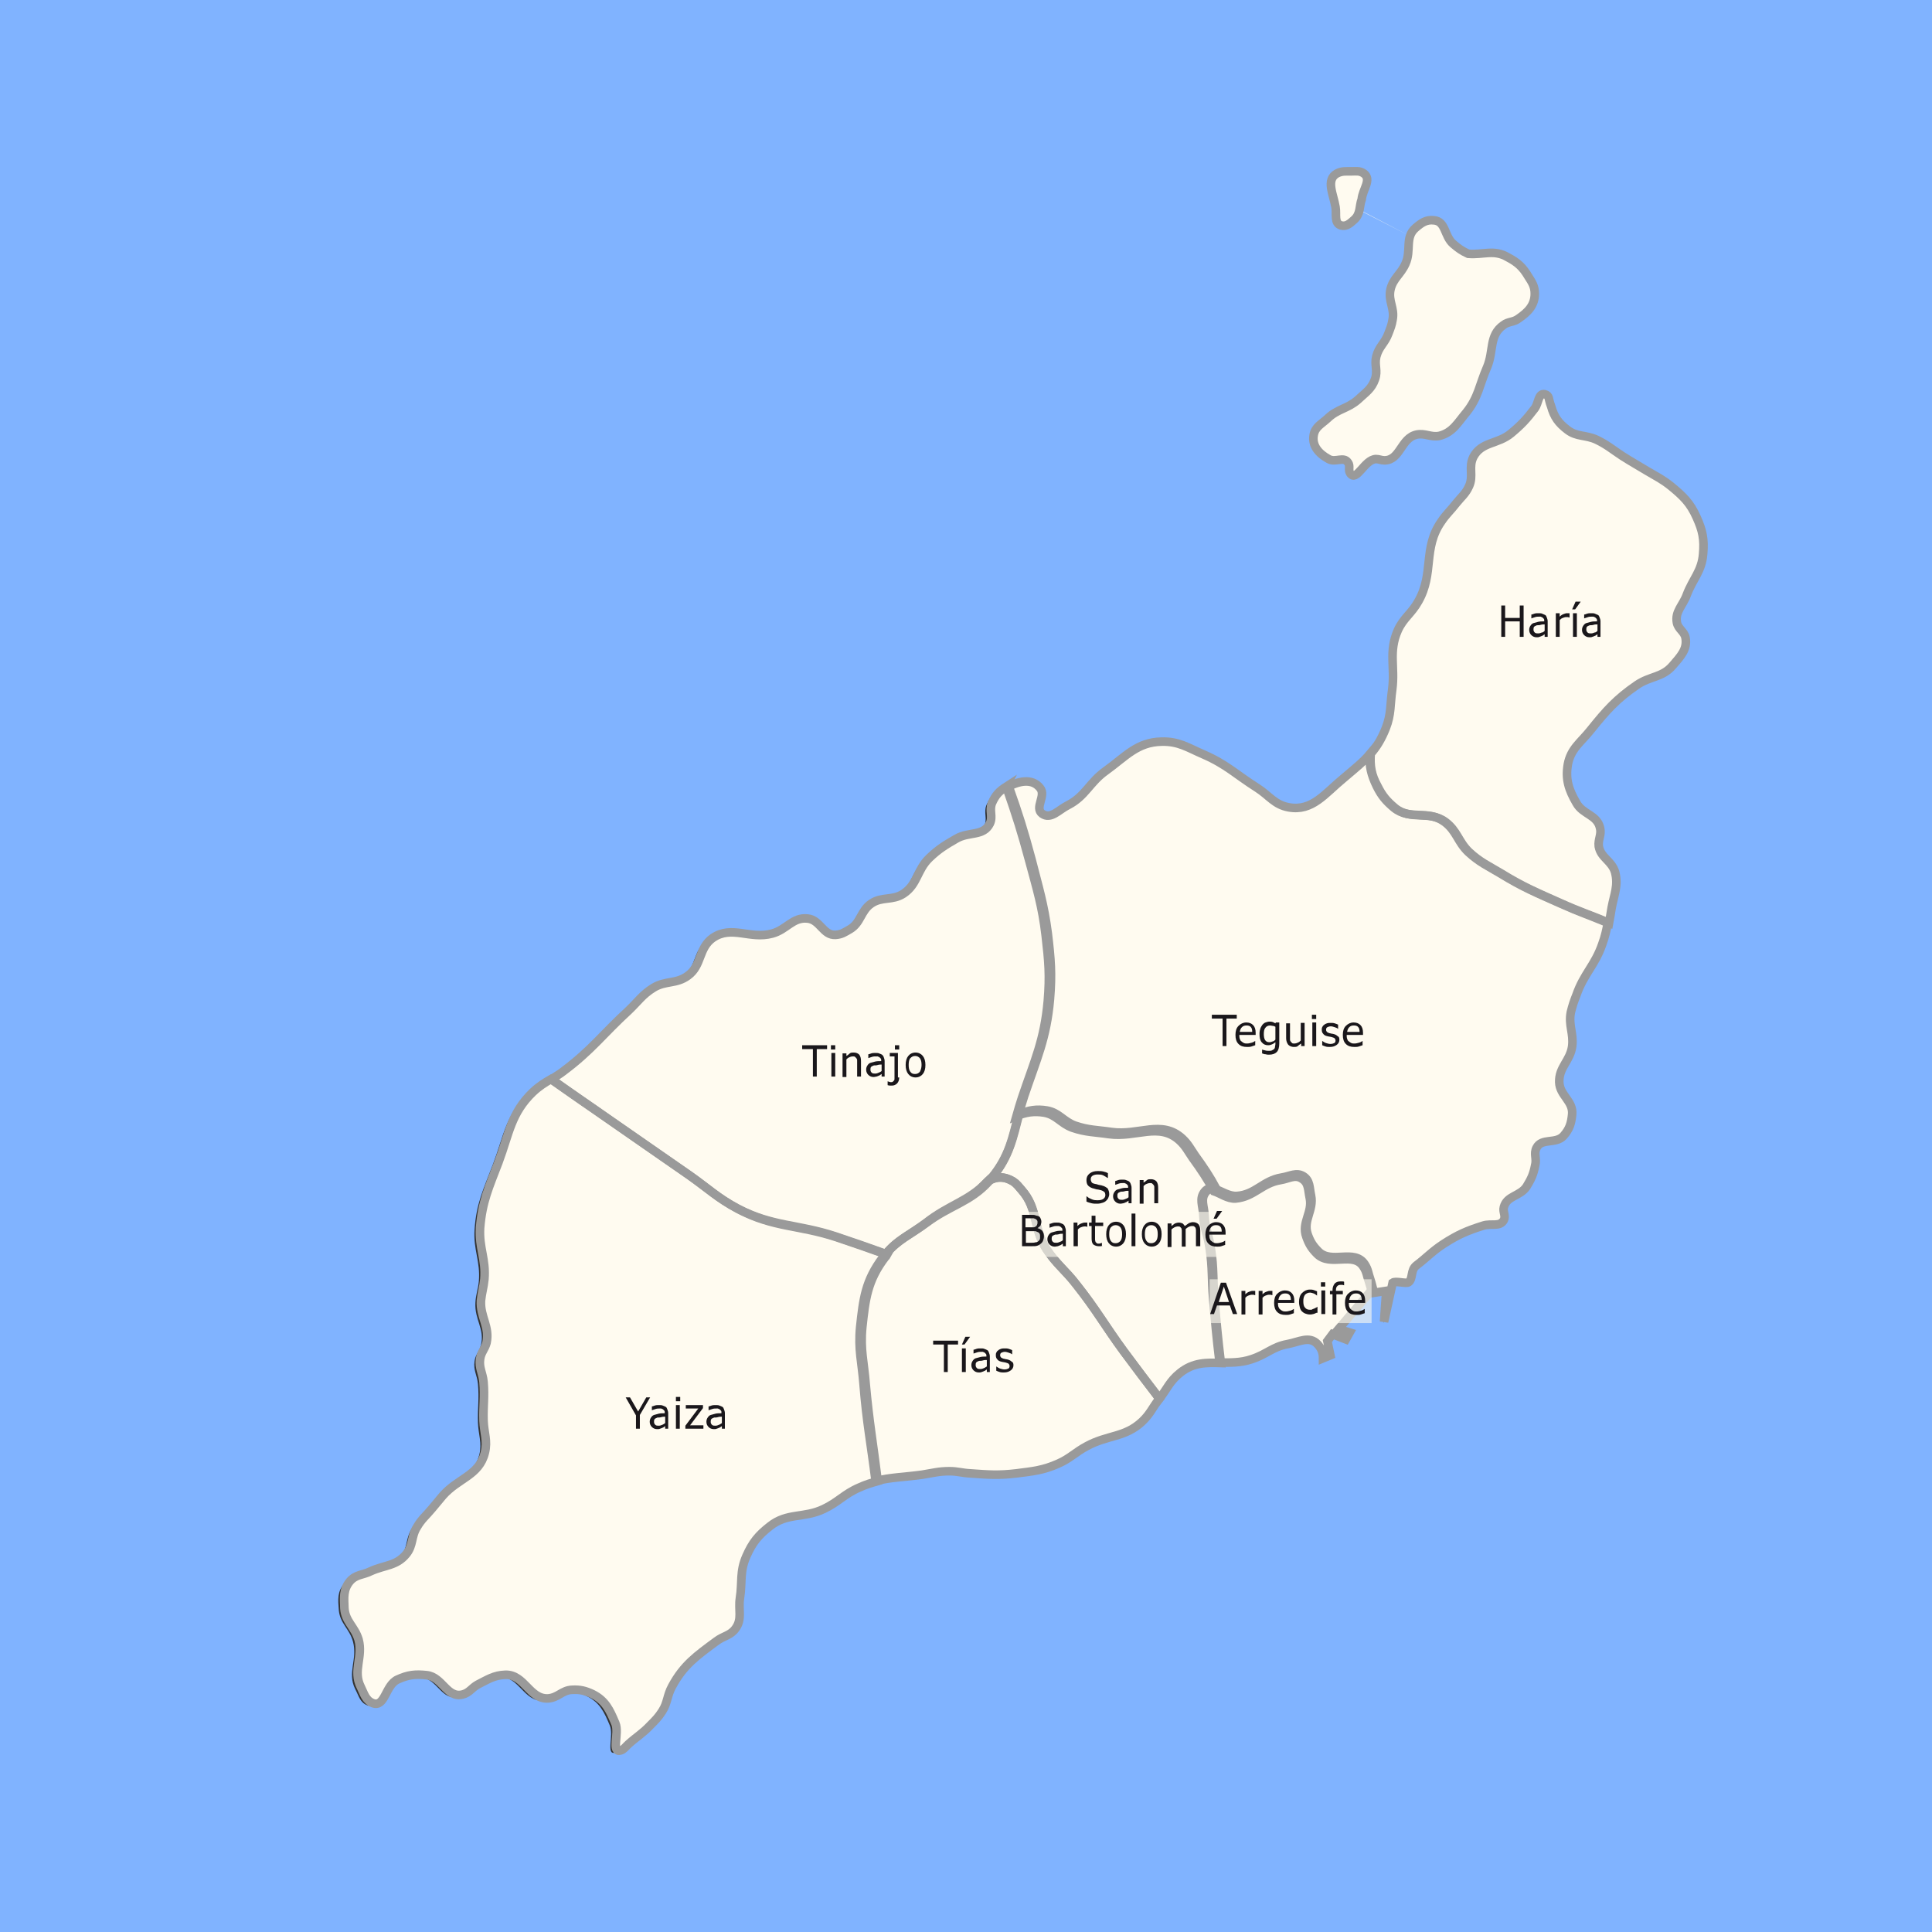 <svg xmlns="http://www.w3.org/2000/svg" xmlns:xlink="http://www.w3.org/1999/xlink" version="1.1" x="0px" y="0px" width="449.9px" height="449.9px" viewBox="0 0 449.9 449.9" style="enable-background:new 0 0 449.9 449.9;" xml:space="preserve"><rect x="0" y="0" width="449.9" height="449.9" fill="#333333" stroke="none"/> <g id="Guías" style="display:none;"> </g> <g id="Mar"> 	<path style="fill-rule:evenodd;clip-rule:evenodd;fill:#80B3FF;" d="M-12.1-7.4h479v479h-479V-7.4z M360.9,94.9   c0.7,2.5,1.7,3.9,3.8,5.5c2.2,1.7,4.2,1.1,6.8,2.3c2.5,1.2,3.7,2.3,6,3.8c2.2,1.4,3.5,2.1,5.8,3.5c2.2,1.3,3.5,1.9,5.5,3.5   c2.8,2.3,4.5,3.9,6,7.3c1.4,3.1,1.8,5.1,1.5,8.5c-0.3,4-2.4,5.8-3.8,9.5c-0.9,2.5-2.8,3.9-2.3,6.5c0.3,1.5,1.7,2,2,3.5   c0.5,2.7-1.2,4.4-3,6.5c-2.4,2.8-5.2,2.4-8.3,4.5c-4.8,3.3-7.1,5.9-10.8,10.5c-2.3,2.9-4.6,4.3-5.3,8c-0.6,3.5,0.2,5.9,2,9   c1.5,2.7,4.8,2.7,5.5,5.8c0.4,1.6-0.5,2.6-0.3,4.3c0.5,2.7,3,3.3,3.8,6c0.8,3.1-0.2,5.1-0.8,8.3c-0.5,3.4-0.9,5.3-2,8.5   c-1.7,4.9-4.3,6.9-6,11.8c-0.6,1.5-0.9,2.4-1.3,4c-0.6,3.1,0.7,4.9,0.3,8c-0.5,3.4-3.1,4.8-3,8.3c0.1,3.1,3.3,4.4,3,7.5   c-0.2,2.1-0.6,3.4-2,5c-1.8,2-5.1,0.4-6.3,2.8c-0.7,1.4,0.1,2.5-0.3,4c-0.4,2.1-0.9,3.2-2,5c-1.5,2.3-4.6,2.1-5.3,4.8   c-0.3,1.1,0.5,2,0,3c-0.9,1.7-2.9,0.7-4.8,1.3c-3.8,1.2-5.9,2.1-9.3,4.3c-2.6,1.7-3.8,3.1-6.3,5c-1.4,1.1-0.7,3.1-1.8,3.9   c-0.6,0.4-3-0.4-3.7,0.1l-2,9.1l0.5-7.2l-4,0.6c-1.6,1.9-7.4,8.7-7.4,8.7l2.6,0.8l-0.9,1.6l-3.1-1.2l-1.2,1.6l0.7,3.3l-1.7,0.7   c0-1.4-0.4-2.3-1.3-3.3c-1.9-2-4.3-0.5-7,0c-3.4,0.6-4.9,2.4-8.3,3.5c-6.4,2.1-11.8-1.3-17,3c-2.3,1.9-2.9,3.6-4.8,6   c-1.6,2-2.1,3.5-4,5.3c-4,3.8-8.1,3.1-13,5.8c-2.6,1.4-3.8,2.8-6.5,4c-3.6,1.6-5.9,1.8-9.8,2.3c-4.2,0.5-6.6,0.3-10.8,0   c-1.9-0.1-2.9-0.5-4.8-0.5c-2.5,0-3.8,0.4-6.3,0.8c-6,0.9-9.7,0.6-15.3,3c-3.4,1.5-4.9,3.4-8.3,5c-4.6,2.2-8.5,0.8-12.5,4   c-2.7,2.1-4.1,3.8-5.5,7c-1.6,3.5-0.9,5.9-1.5,9.8c-0.4,2.7,0.6,4.8-1,7c-1.2,1.7-2.8,1.7-4.5,3c-4.6,3.4-7.6,5.5-10.3,10.5   c-1.1,2.1-1,3.7-2.3,5.8c-0.9,1.4-1.6,2.1-2.8,3.3c-1.8,1.8-3.1,2.6-5,4.3c-0.7,0.6-0.9,1.2-1.8,1.5c-2.3,0.8-0.3-4-1.3-6.3   c-1.3-3.1-2.3-5.3-5.3-6.8c-1.7-0.8-2.9-1.1-4.8-1c-2.3,0.1-3.2,1.8-5.5,2c-4.4,0.3-5.5-5.6-10-5.5c-2.7,0.1-4.1,1-6.5,2.3   c-1.4,0.8-1.9,1.8-3.5,2.3c-3.5,0.9-4.6-4.1-8.3-4.5c-2.6-0.3-4.3-0.1-6.8,1c-2.8,1.3-2.9,6.6-5.8,5.5c-1.7-0.7-1.9-2.1-2.8-3.8   c-1.9-3.8,0.6-6.9-0.5-11c-0.8-3-3-4.2-3.3-7.3c-0.2-2.5-0.4-4.4,1.3-6.3c1.3-1.6,2.9-1.4,4.8-2.3c3.2-1.5,6-1.2,8.3-4   c1.7-2,1.1-4,2.5-6.3c1.1-1.8,2.1-2.6,3.5-4.3c1-1.2,1.5-1.8,2.5-3c3.6-4.1,8.4-4.7,9.8-10c0.7-2.8-0.2-4.6-0.3-7.5   c-0.1-3.5,0.3-5.5,0-9c-0.2-2.1-1.1-3.2-0.8-5.3c0.2-1.6,1.1-2.2,1.5-3.8c0.9-3.7-1.5-5.9-1.3-9.8c0.1-2,0.6-3,0.8-5   c0.4-4.7-1.3-7.3-1-12c0.4-6.2,2.1-9.5,4.3-15.3c2.5-6.6,2.9-11.3,8-16.3c2.5-2.4,4.5-2.9,7.3-5c6.4-4.8,9.1-8.6,15-14   c2.2-2.1,3.2-3.7,5.8-5.3c2.8-1.7,5.3-0.8,8-2.8c3.3-2.4,2.4-6.4,5.8-8.8c4.4-3,8.6,0.4,13.8-1c3.4-0.9,4.8-3.9,8.3-3.5   c2.9,0.3,3.6,4,6.5,3.8c1.4-0.1,2.1-0.6,3.3-1.3c2.6-1.5,2.5-4.3,5-6c2.5-1.7,4.9-0.6,7.5-2.3c3.3-2.2,3.1-5.5,6-8.3   c2.2-2.1,3.7-3,6.3-4.5c2.9-1.7,6.3-0.5,7.8-3.5c0.8-1.7-0.2-3,0.5-4.8c0.8-1.8,1.6-2.7,3.3-3.8c2.9-1.9,6.6-3.2,8.8-0.5   c1.5,1.8-1.4,4.6,0.5,6c2,1.4,3.8-0.9,6-2c4.1-2.1,5-5.3,8.8-8c4.6-3.3,7.3-6.7,13-6.8c4-0.1,6.1,1.4,9.8,3   c5.3,2.3,7.6,4.7,12.5,7.8c2.8,1.8,4,3.9,7.3,4.5c5.5,1,8.4-3.2,12.8-6.8c4.5-3.6,7.4-5.9,9.5-11.3c1.3-3.3,1-5.5,1.5-9   c0.7-5.3-0.9-8.8,1.3-13.8c1.3-2.9,3.2-3.9,4.8-6.8c3.7-6.5,1-12.3,5.3-18.5c1.2-1.8,2.2-2.6,3.5-4.3c1.2-1.5,2.2-2.2,3-4   c1.1-2.4-0.2-4.4,1-6.8c1.9-3.6,5.7-2.9,8.8-5.5c2.4-2,3.6-3.3,5.5-5.8c0.9-1.2,0.8-3.6,2.3-3.3C360.6,92.4,360.2,93.1,360.9,94.9z    M341.9,59.1c-1.5-0.7-2.2-1.2-3.5-2.3c-2.1-1.8-1.7-5.3-4.5-5.5c-1.8-0.2-2.9,0.6-4.3,1.8c-2.5,2.2-0.9,5.2-2.3,8.3   c-1.1,2.5-2.9,3.4-3.5,6c-0.6,2.7,1,4.3,0.5,7c-0.2,1.3-0.5,2-1,3.3c-0.8,2.2-2.2,3-2.8,5.3c-0.5,2,0.4,3.3-0.3,5.3   c-0.8,2.3-2.2,3.1-4,4.8c-2.4,2.1-4.7,2.1-7,4.3c-1.5,1.4-3,2-3.3,4c-0.4,2.5,1.3,4.3,3.5,5.5c1.6,0.9,3.5-0.7,4.5,0.8   c0.6,0.8,0,1.7,0.5,2.5c1.5,2.2,3.3-3.2,6-3.3c0.8,0,1.2,0.3,2,0.3c3.7,0,3.8-5.2,7.5-6c2-0.4,3.3,0.7,5.3,0.3   c3.1-0.8,4.2-3,6.3-5.5c2.8-3.5,3-6.4,4.8-10.5c1.6-3.8,0.4-7.4,3.8-9.8c1.2-0.9,2.3-0.6,3.5-1.5c2.2-1.5,3.8-3.1,3.8-5.8   c0-1.7-0.6-2.6-1.5-4c-1.3-2.2-2.5-3.3-4.8-4.5C347.9,58,345.4,59.4,341.9,59.1z M317.1,46.4c0.2-2.3,2.4-4.6,0.5-6   c-1-0.7-1.8-0.5-3-0.5c-1.3,0-2.1-0.1-3.3,0.5c-2.6,1.5-0.8,4.8-0.3,7.8c0.3,1.7-0.4,3.8,1.3,4.3c1.2,0.3,2-0.4,3-1.3   C316.9,49.8,316.5,48,317.1,46.4z"/> </g> <g id="color-municipis"> 	<a> 		<path style="fill-rule:evenodd;clip-rule:evenodd;fill:#FFFBF0;" d="M230,275.1c2-1.2,3.9-1.2,5.9,0c0.9,0.6,1.3,1.2,2,2    c3.9,4.4,2.6,8.9,5.8,13.8c2.3,3.5,4.4,4.9,7,8.3c4.6,5.8,6.6,9.5,11,15.5c3.2,4.3,5,6.7,8.3,11c1.8-2.3,2.4-4.1,4.8-6    c3.1-2.5,6.2-2.4,9.5-2.3c-0.7-5.8-1-9.1-1.5-15c-0.4-4.5-0.1-7-0.8-11.5c-0.4-3.1-1.4-4.8-1.5-8c-0.1-2-1-3.7,0.3-5.3    c0.7-0.9,1.6-0.9,2.5-0.7c-1.7-3.1-2.9-4.9-5-7.8c-1.1-1.6-1.6-2.7-3-4c-4.8-4.4-10.1-0.6-16.5-1.5c-3.3-0.5-5.3-0.4-8.5-1.5    c-2.7-1-3.7-3-6.5-3.5c-2.4-0.4-4.3-0.1-6.5,0.9c-1.4,5.4-2.2,9.7-6.2,14.6C230.6,274.4,230.3,274.8,230,275.1z"/> 	</a> 	<a> 		<path style="fill-rule:evenodd;clip-rule:evenodd;fill:#FFFBF0;" d="M230,275.1c2-1.2,3.9-1.2,5.9,0c0.9,0.6,1.3,1.2,2,2    c3.9,4.4,2.6,8.9,5.8,13.8c2.3,3.5,4.4,4.9,7,8.3c4.6,5.8,6.6,9.5,11,15.5c3.2,4.3,5,6.7,8.3,11c-1.6,2-2.1,3.5-4,5.3    c-4,3.8-8.1,3.1-13,5.8c-2.6,1.4-3.8,2.8-6.5,4c-3.6,1.6-5.9,1.8-9.8,2.3c-4.2,0.5-6.6,0.3-10.8,0c-1.9-0.1-2.9-0.5-4.8-0.5    c-2.5,0-3.8,0.4-6.3,0.8c-4.3,0.6-7.5,0.6-10.9,1.5c-1.1-8.8-2.1-13.7-2.8-22.5c-0.4-5.2-1.3-8.1-0.8-13.3    c0.7-6.6,1.2-10.9,5.3-16.3c0.2-0.2,0.3-0.4,0.5-0.6c2.8-3.5,5.8-4.6,9.5-7.4C221,280.5,225.6,279.8,230,275.1z"/> 	</a> 	<a> 		<path style="fill-rule:evenodd;clip-rule:evenodd;fill:#FFFBF0;" d="M128.3,251.3c-1.4,0.8-2.7,1.6-4.2,3c-5.1,4.9-5.5,9.6-8,16.3    c-2.2,5.8-3.8,9.1-4.3,15.3c-0.3,4.7,1.4,7.3,1,12c-0.2,2-0.6,3-0.8,5c-0.2,3.8,2.1,6,1.3,9.8c-0.4,1.5-1.3,2.2-1.5,3.8    c-0.3,2,0.6,3.2,0.8,5.3c0.3,3.5-0.1,5.5,0,9c0.1,2.9,1,4.7,0.3,7.5c-1.3,5.3-6.2,5.9-9.8,10c-1,1.2-1.5,1.8-2.5,3    c-1.4,1.7-2.4,2.4-3.5,4.3c-1.4,2.2-0.8,4.2-2.5,6.3c-2.3,2.8-5,2.5-8.3,4c-1.8,0.9-3.4,0.7-4.8,2.3c-1.6,1.9-1.4,3.8-1.3,6.3    c0.2,3.1,2.4,4.3,3.3,7.3c1.1,4.1-1.4,7.2,0.5,11c0.8,1.6,1.1,3.1,2.8,3.8c2.9,1.1,2.9-4.2,5.8-5.5c2.4-1.1,4.1-1.3,6.8-1    c3.6,0.4,4.7,5.4,8.3,4.5c1.6-0.4,2.1-1.5,3.5-2.3c2.4-1.2,3.8-2.2,6.5-2.3c4.5-0.1,5.6,5.8,10,5.5c2.3-0.2,3.2-1.9,5.5-2    c1.9-0.1,3.1,0.2,4.8,1c3,1.5,4,3.7,5.3,6.8c1,2.3-1.1,7.1,1.3,6.3c0.8-0.3,1.1-0.9,1.8-1.5c1.9-1.7,3.2-2.4,5-4.3    c1.2-1.2,1.9-1.9,2.8-3.3c1.3-2,1.1-3.6,2.3-5.8c2.7-5,5.7-7.1,10.3-10.5c1.7-1.3,3.3-1.3,4.5-3c1.6-2.2,0.6-4.3,1-7    c0.6-3.8-0.1-6.2,1.5-9.8c1.4-3.2,2.8-4.9,5.5-7c4-3.2,7.9-1.8,12.5-4c3.4-1.6,4.8-3.5,8.3-5c1.5-0.7,2.9-1.1,4.3-1.5    c-1.1-8.8-2-13.7-2.8-22.5c-0.4-5.2-1.3-8.1-0.8-13.3c0.7-6.6,1.2-10.9,5.3-16.3c0.2-0.2,0.4-0.4,0.5-0.6    c-4.5-1.6-7.3-2.6-11.8-4.1c-8.8-2.9-14.6-2.2-22.8-6.5c-4.7-2.5-6.9-4.7-11.3-7.8c-7-4.9-11-7.6-18-12.5    C136.9,257.3,133.7,255.1,128.3,251.3z"/> 	</a> 	<a> 		<path style="fill-rule:evenodd;clip-rule:evenodd;fill:#FFFBF0;" d="M234.9,183.1c2.3,6.5,3.5,10.3,5.3,17    c1.7,6.7,2.9,10.4,3.8,17.3c0.7,5.9,1,9.3,0.5,15.3c-0.8,9.1-3.1,13.9-6,22.5c-0.5,1.5-0.9,3-1.3,4.3c-1.4,5.4-2.2,9.8-6.2,14.7    c-0.3,0.3-0.6,0.7-0.8,1c-4.3,4.7-9,5.5-14.4,9.5c-3.8,2.8-6.6,3.9-9.5,7.3c-4.5-1.6-7.3-2.6-11.8-4.1c-8.8-2.9-14.6-2.2-22.8-6.5    c-4.7-2.5-6.9-4.7-11.3-7.8c-7-4.9-11-7.6-18-12.5c-5.5-3.9-8.7-6-14-9.8c0.9-0.6,1.9-1.1,3-2c6.4-4.8,9.1-8.6,15-14    c2.2-2.1,3.2-3.7,5.8-5.3c2.8-1.7,5.3-0.8,8-2.8c3.3-2.4,2.4-6.4,5.8-8.8c4.4-3,8.6,0.4,13.8-1c3.4-0.9,4.8-3.9,8.3-3.5    c2.9,0.3,3.6,4,6.5,3.8c1.4-0.1,2.1-0.6,3.3-1.3c2.6-1.5,2.5-4.3,5-6c2.5-1.7,4.9-0.6,7.5-2.3c3.3-2.2,3.1-5.5,6-8.3    c2.2-2.1,3.7-3,6.3-4.5c2.9-1.7,6.3-0.5,7.8-3.5c0.8-1.7-0.2-3,0.5-4.8c0.8-1.8,1.6-2.7,3.3-3.8    C234.2,183.4,234.6,183.3,234.9,183.1z"/> 	</a> 	<a> 		<path style="fill-rule:evenodd;clip-rule:evenodd;fill:#FFFBF0;" d="M319.2,175.5c1.4-1.6,2.5-3.4,3.5-5.9c1.3-3.3,1-5.5,1.5-9    c0.7-5.3-0.9-8.8,1.3-13.8c1.3-2.9,3.2-3.9,4.8-6.8c3.7-6.5,1-12.3,5.3-18.5c1.2-1.8,2.2-2.6,3.5-4.3c1.2-1.5,2.2-2.2,3-4    c1.1-2.4-0.2-4.4,1-6.8c1.9-3.6,5.7-2.9,8.8-5.5c2.4-2,3.6-3.3,5.5-5.8c0.9-1.2,0.8-3.6,2.3-3.3c1.2,0.3,0.8,1,1.5,2.8    c0.7,2.5,1.7,3.9,3.8,5.5c2.2,1.7,4.2,1.1,6.8,2.3c2.5,1.2,3.7,2.3,6,3.8c2.2,1.4,3.5,2.1,5.8,3.5c2.2,1.3,3.5,1.9,5.5,3.5    c2.8,2.3,4.5,3.9,6,7.3c1.4,3.1,1.8,5.1,1.5,8.5c-0.3,4-2.4,5.8-3.8,9.5c-0.9,2.5-2.8,3.9-2.3,6.5c0.3,1.5,1.7,2,2,3.5    c0.5,2.7-1.2,4.4-3,6.5c-2.4,2.8-5.2,2.4-8.3,4.5c-4.8,3.3-7.1,5.9-10.8,10.5c-2.3,2.9-4.6,4.3-5.3,8c-0.6,3.5,0.2,5.9,2,9    c1.5,2.7,4.8,2.7,5.5,5.8c0.4,1.6-0.5,2.6-0.3,4.3c0.5,2.7,3,3.3,3.8,6c0.8,3.1-0.2,5.1-0.8,8.3c-0.2,1.3-0.4,2.4-0.6,3.5    c-4.3-1.8-6.9-2.6-11.1-4.5c-5.6-2.5-8.8-3.8-14-7c-3-1.8-4.9-2.6-7.5-5c-2.5-2.4-2.7-4.9-5.5-7c-3.8-2.8-8.1-0.2-11.8-3.3    c-1.9-1.6-2.9-2.8-4-5C319.3,180.4,319,178.3,319.2,175.5z"/> 	</a> 	<path style="fill-rule:evenodd;clip-rule:evenodd;fill:#FFFBF0;" d="M319,175.6c-0.2,2.8,0.3,4.8,1.6,7.5c1.1,2.2,2.1,3.4,4,5   c3.7,3,7.9,0.4,11.8,3.3c2.8,2.1,3,4.6,5.5,7c2.6,2.4,4.5,3.2,7.5,5c5.2,3.2,8.4,4.5,14,7c4.2,1.9,6.7,2.7,11,4.5   c-0.3,1.6-0.6,3.1-1.3,5c-1.7,4.9-4.3,6.9-6,11.8c-0.6,1.5-0.9,2.4-1.3,4c-0.6,3.1,0.7,4.9,0.3,8c-0.5,3.4-3.1,4.8-3,8.3   c0.1,3.1,3.3,4.4,3,7.5c-0.2,2.1-0.6,3.4-2,5c-1.8,2-5.1,0.4-6.3,2.8c-0.7,1.4,0.1,2.5-0.3,4c-0.4,2.1-0.9,3.2-2,5   c-1.5,2.3-4.6,2.1-5.3,4.8c-0.3,1.1,0.5,2,0,3c-0.9,1.7-2.9,0.7-4.8,1.3c-3.8,1.2-5.9,2.1-9.3,4.3c-2.6,1.7-3.8,3.1-6.3,5   c-1.4,1.1-0.7,3.1-1.8,3.9c-0.6,0.4-3-0.4-3.7,0.1l-2,9.1l0.5-7.2l-3.2,0.5c-0.3-0.9-0.5-1.6-0.8-2.6c-0.5-1.4-0.5-2.3-1.3-3.5   c-2.3-3.7-7.7,0.1-10.8-3c-1.3-1.3-1.9-2.3-2.5-4c-1.2-3.3,1.5-5.6,0.8-9c-0.4-1.8-0.2-3.5-1.8-4.5c-1.6-1.1-3.1,0-5,0.3   c-4.4,0.7-6.1,3.9-10.5,4.3c-1.8,0.1-3.5-1.2-5-1.7c-1.7-3.1-2.9-4.9-5-7.8c-1.1-1.6-1.6-2.7-3-4c-4.8-4.4-10.1-0.6-16.5-1.5   c-3.3-0.5-5.3-0.4-8.5-1.5c-2.7-1-3.7-3-6.5-3.5c-2.4-0.4-4.3-0.1-6.5,0.8c0.4-1.4,0.8-2.8,1.3-4.3c2.9-8.6,5.2-13.4,6-22.5   c0.5-5.9,0.2-9.3-0.5-15.3c-0.8-6.8-2-10.6-3.8-17.3c-1.8-6.7-3-10.5-5.3-17.1c2.7-1.5,5.9-2.3,7.8,0.1c1.5,1.8-1.4,4.6,0.5,6   c2,1.4,3.8-0.9,6-2c4.1-2.1,5-5.3,8.8-8c4.6-3.3,7.3-6.7,13-6.8c4-0.1,6.1,1.4,9.8,3c5.3,2.3,7.6,4.7,12.5,7.8   c2.8,1.8,4,3.9,7.3,4.5c5.5,1,8.4-3.2,12.8-6.8C315.6,178.9,317.4,177.5,319,175.6z"/> 	<path style="fill-rule:evenodd;clip-rule:evenodd;fill:#FFFBF0;" d="M316.4,49.5c0.1-0.2,0.1-0.4,0.2-0.6"/> 	<path style="fill-rule:evenodd;clip-rule:evenodd;fill:#FFFBF0;" d="M328.2,54.9c-0.6,1.9,0.1,4.2-0.9,6.5c-1.1,2.5-2.9,3.4-3.5,6   c-0.6,2.7,1,4.3,0.5,7c-0.2,1.3-0.5,2-1,3.3c-0.8,2.2-2.2,3-2.8,5.3c-0.5,2,0.4,3.3-0.3,5.3c-0.8,2.3-2.2,3.1-4,4.8   c-2.4,2.1-4.7,2.1-7,4.3c-1.5,1.4-3,2-3.3,4c-0.4,2.5,1.3,4.3,3.5,5.5c1.6,0.9,3.5-0.7,4.5,0.8c0.6,0.8,0,1.7,0.5,2.5   c1.5,2.2,3.3-3.2,6-3.3c0.8,0,1.2,0.3,2,0.3c3.7,0,3.8-5.2,7.5-6c2-0.4,3.3,0.7,5.3,0.3c3.1-0.8,4.2-3,6.3-5.5   c2.8-3.5,3-6.4,4.8-10.5c1.6-3.8,0.4-7.4,3.8-9.8c1.2-0.9,2.3-0.6,3.5-1.5c2.2-1.5,3.8-3.1,3.8-5.8c0-1.7-0.6-2.6-1.5-4   c-1.3-2.2-2.5-3.3-4.8-4.5c-3.2-1.6-5.7-0.2-9.3-0.5c-1.5-0.7-2.2-1.2-3.5-2.3c-2.1-1.8-1.7-5.3-4.5-5.5c-1.8-0.2-2.9,0.6-4.3,1.8   C329.2,53.5,328.5,54.4,328.2,54.9l-11.7-6c-0.2,0.6-0.6,1.8-1.2,2.2c-1,0.8-1.8,1.6-3,1.3c-1.7-0.5-1-2.5-1.3-4.3   c-0.5-3-2.4-6.2,0.3-7.8c1.1-0.6,2-0.5,3.3-0.5c1.2,0,2-0.2,3,0.5c1.9,1.4-0.3,3.7-0.5,6c-0.3,0.8-0.4,1.7-0.6,2.5"/> 	<a> 		<path style="fill-rule:evenodd;clip-rule:evenodd;fill:#FFFBF0;" d="M328.6,54.4c-0.1,0.2-0.2,0.3-0.2,0.5"/> 	</a> 	<a> 		<path style="fill-rule:evenodd;clip-rule:evenodd;fill:#FFFBF0;" d="M319.9,300.7l-0.8,0.1c-1.6,1.9-7.4,8.7-7.4,8.7l2.6,0.8    l-0.9,1.6l-3.1-1.2l-1.2,1.6l0.7,3.3l-1.7,0.7c0-1.4-0.4-2.3-1.3-3.3c-1.9-2-4.3-0.5-7,0c-3.4,0.6-4.9,2.4-8.3,3.5    c-2.6,0.9-5.1,0.8-7.5,0.8c-0.7-5.8-1-9.1-1.5-15c-0.4-4.5-0.1-7-0.8-11.5c-0.4-3.1-1.4-4.8-1.5-8c-0.1-2-1-3.7,0.3-5.3    c0.7-0.9,1.6-0.9,2.5-0.6c1.5,0.5,3.2,1.7,5,1.6c4.4-0.3,6.1-3.6,10.5-4.3c1.9-0.3,3.4-1.3,5-0.3c1.6,1,1.4,2.7,1.8,4.5    c0.7,3.4-1.9,5.7-0.8,9c0.6,1.7,1.2,2.7,2.5,4c3,3.1,8.4-0.7,10.8,3c0.8,1.2,0.8,2.1,1.3,3.5C319.5,299.1,319.6,299.8,319.9,300.7    z"/> 	</a> 	<a> 		<path style="fill-rule:evenodd;clip-rule:evenodd;fill:none;" d="M318.8,41l-2,6.3l12.1,5.8l3.4-1.6l2.4,0.5l2.4,2.9    c0,0,1.6,2,2.3,2.9s2.4,1.1,3,1.3s4.9,0.1,4.9,0.1l4.9,1.5l4.4,4.1l0.3,3.4l-0.6,4.1l-3.3,2l-3.9,2.5l-1.6,4.8l-2.8,7.8l-4.4,8.8    l-3.6,2.9l-3.5,0.4l-2.9-0.3c0,0-2.9,3-3.2,3.3s-1.9,2.1-1.9,2.1l-2.9,0.9l-3.1,0.1l-2.8,3l-8.2,74.3l9.3-7.5l2,3.6l2.6,5.1    l3.1,3.3l4.6,0.6l4.5,0.4l3.9,2.8c0,0,2,4,2.1,4.4s6.6,5.3,6.6,5.3l7.6,4.3l19.9,8.2l-1.6,6l-4.2,7.7l-2.7,7.1l0.2,4.6l-0.7,4.3    l-1.5,4.3l-1,3.5l1.8,4l1.2,4.7l-1.8,3.3l-3,1.3l-2.5,0.8l-1,4.6l-2,5l-4.2,2.6l-1.2,3.2l0.1,2l-2.6,1.2l-3.8,0.5l-5.2,2.3    l-5.2,3.3l-4.8,4.3l-0.5,2.7l-2.5,0l-1.3,2l-4.7-0.2l-1.9-5.4l-2.3-1.6l-7-0.2l-3.2-3.5l-0.5-3.5l1-5l-1.3-6.3l-3-1.2l-4.3,1.5    l-5.5,3c0,0-3.3,1.2-4.2,1s-3.8-1.7-3.8-1.7l-2.7-3.8l-4.2-6.2l-3.7-3.2l-3.5-1.3l-6.5,0.8l-6.5-0.2l-3.7-0.7l-5.3-1.8l-3.5-2    l-7.2,0.6l2-6.6l2.8-8.7l2-6.5l1-7.8l-0.7-8.5l-2.2-15l-3.8-11.2l-3.8-11.3l2.5-2l4.2,0.2l2.2,1.7l-0.7,3.2l0.5,1.3l2,0.8l4-1.9    l4-2.6l2.5-3.7c0,0,5.5-4.2,6.2-4.5s5-2.8,5-2.8l4.1-1.2l7.6,1.7l8.2,4.7l6.5,4.4l4.3,3.6c0,0,4.2,0.8,5.2,0.7s5.5-2.8,5.5-2.8    l8.2-74.3l-2.7-3.7H311l-2.8-1.2l-2.2-3.2l0.7-3.3c0,0,3.8-2.7,4.3-2.8s5.5-3.7,6-4s3.3-2.8,3.3-2.8l0.5-4.7L322,81l1.4-3.4l1-3.3    l-0.8-5.2l2-5l2.1-3.3l1.2-7.9l-12.1-5.8l-1.4,3.9l-3,1.3c0,0-1.6-2-1.6-2.7s-1.7-7.2-1.7-7.2s2.8-2.5,3.3-2.5S318.8,41,318.8,41z    "/> 	</a> </g> <g id="frnt-municipis"> 	<path style="fill-rule:evenodd;clip-rule:evenodd;fill:none;stroke:#9A9A9A;stroke-width:2;stroke-miterlimit:10;" d="M230,275.1   c2-1.2,3.9-1.2,5.9,0c0.9,0.6,1.3,1.2,2,2c3.9,4.4,2.6,8.9,5.8,13.8c2.3,3.5,4.4,4.9,7,8.3c4.6,5.8,6.6,9.5,11,15.5   c3.2,4.3,5,6.7,8.3,11c1.8-2.3,2.4-4.1,4.8-6c3.1-2.5,6.2-2.4,9.5-2.3c-0.7-5.8-1-9.1-1.5-15c-0.4-4.5-0.1-7-0.8-11.5   c-0.4-3.1-1.4-4.8-1.5-8c-0.1-2-1-3.7,0.3-5.3c0.7-0.9,1.6-0.9,2.5-0.7c-1.7-3.1-2.9-4.9-5-7.8c-1.1-1.6-1.6-2.7-3-4   c-4.8-4.4-10.1-0.6-16.5-1.5c-3.3-0.5-5.3-0.4-8.5-1.5c-2.7-1-3.7-3-6.5-3.5c-2.4-0.4-4.3-0.1-6.5,0.9c-1.4,5.4-2.2,9.7-6.2,14.6   C230.6,274.4,230.3,274.8,230,275.1z"/> 	<path style="fill-rule:evenodd;clip-rule:evenodd;fill:none;stroke:#9A9A9A;stroke-width:2;stroke-miterlimit:10;" d="M230,275.1   c2-1.2,3.9-1.2,5.9,0c0.9,0.6,1.3,1.2,2,2c3.9,4.4,2.6,8.9,5.8,13.8c2.3,3.5,4.4,4.9,7,8.3c4.6,5.8,6.6,9.5,11,15.5   c3.2,4.3,5,6.7,8.3,11c-1.6,2-2.1,3.5-4,5.3c-4,3.8-8.1,3.1-13,5.8c-2.6,1.4-3.8,2.8-6.5,4c-3.6,1.6-5.9,1.8-9.8,2.3   c-4.2,0.5-6.6,0.3-10.8,0c-1.9-0.1-2.9-0.5-4.8-0.5c-2.5,0-3.8,0.4-6.3,0.8c-4.3,0.6-7.5,0.6-10.9,1.5c-1.1-8.8-2.1-13.7-2.8-22.5   c-0.4-5.2-1.3-8.1-0.8-13.3c0.7-6.6,1.2-10.9,5.3-16.3c0.2-0.2,0.3-0.4,0.5-0.6c2.8-3.5,5.8-4.6,9.5-7.4   C221,280.5,225.6,279.8,230,275.1z"/> 	<path style="fill-rule:evenodd;clip-rule:evenodd;fill:none;stroke:#9A9A9A;stroke-width:2;stroke-miterlimit:10;" d="M128.3,251.3   c-1.4,0.8-2.7,1.6-4.2,3c-5.1,4.9-5.5,9.6-8,16.3c-2.2,5.8-3.8,9.1-4.3,15.3c-0.3,4.7,1.4,7.3,1,12c-0.2,2-0.6,3-0.8,5   c-0.2,3.8,2.1,6,1.3,9.8c-0.4,1.5-1.3,2.2-1.5,3.8c-0.3,2,0.6,3.2,0.8,5.3c0.3,3.5-0.1,5.5,0,9c0.1,2.9,1,4.7,0.3,7.5   c-1.3,5.3-6.2,5.9-9.8,10c-1,1.2-1.5,1.8-2.5,3c-1.4,1.7-2.4,2.4-3.5,4.3c-1.4,2.2-0.8,4.2-2.5,6.3c-2.3,2.8-5,2.5-8.3,4   c-1.8,0.9-3.4,0.7-4.8,2.3c-1.6,1.9-1.4,3.8-1.3,6.3c0.2,3.1,2.4,4.3,3.3,7.3c1.1,4.1-1.4,7.2,0.5,11c0.8,1.6,1.1,3.1,2.8,3.8   c2.9,1.1,2.9-4.2,5.8-5.5c2.4-1.1,4.1-1.3,6.8-1c3.6,0.4,4.7,5.4,8.3,4.5c1.6-0.4,2.1-1.5,3.5-2.3c2.4-1.2,3.8-2.2,6.5-2.3   c4.5-0.1,5.6,5.8,10,5.5c2.3-0.2,3.2-1.9,5.5-2c1.9-0.1,3.1,0.2,4.8,1c3,1.5,4,3.7,5.3,6.8c1,2.3-1.1,7.1,1.3,6.3   c0.8-0.3,1.1-0.9,1.8-1.5c1.9-1.7,3.2-2.4,5-4.3c1.2-1.2,1.9-1.9,2.8-3.3c1.3-2,1.1-3.6,2.3-5.8c2.7-5,5.7-7.1,10.3-10.5   c1.7-1.3,3.3-1.3,4.5-3c1.6-2.2,0.6-4.3,1-7c0.6-3.8-0.1-6.2,1.5-9.8c1.4-3.2,2.8-4.9,5.5-7c4-3.2,7.9-1.8,12.5-4   c3.4-1.6,4.8-3.5,8.3-5c1.5-0.7,2.9-1.1,4.3-1.5c-1.1-8.8-2-13.7-2.8-22.5c-0.4-5.2-1.3-8.1-0.8-13.3c0.7-6.6,1.2-10.9,5.3-16.3   c0.2-0.2,0.4-0.4,0.5-0.6c-4.5-1.6-7.3-2.6-11.8-4.1c-8.8-2.9-14.6-2.2-22.8-6.5c-4.7-2.5-6.9-4.7-11.3-7.8c-7-4.9-11-7.6-18-12.5   C136.9,257.3,133.7,255.1,128.3,251.3z"/> 	<path style="fill-rule:evenodd;clip-rule:evenodd;fill:none;stroke:#9A9A9A;stroke-width:2;stroke-miterlimit:10;" d="M234.9,183.1   c2.3,6.5,3.5,10.3,5.3,17c1.7,6.7,2.9,10.4,3.8,17.3c0.7,5.9,1,9.3,0.5,15.3c-0.8,9.1-3.1,13.9-6,22.5c-0.5,1.5-0.9,3-1.3,4.3   c-1.4,5.4-2.2,9.8-6.2,14.7c-0.3,0.3-0.6,0.7-0.8,1c-4.3,4.7-9,5.5-14.4,9.5c-3.8,2.8-6.6,3.9-9.5,7.3c-4.5-1.6-7.3-2.6-11.8-4.1   c-8.8-2.9-14.6-2.2-22.8-6.5c-4.7-2.5-6.9-4.7-11.3-7.8c-7-4.9-11-7.6-18-12.5c-5.5-3.9-8.7-6-14-9.8c0.9-0.6,1.9-1.1,3-2   c6.4-4.8,9.1-8.6,15-14c2.2-2.1,3.2-3.7,5.8-5.3c2.8-1.7,5.3-0.8,8-2.8c3.3-2.4,2.4-6.4,5.8-8.8c4.4-3,8.6,0.4,13.8-1   c3.4-0.9,4.8-3.9,8.3-3.5c2.9,0.3,3.6,4,6.5,3.8c1.4-0.1,2.1-0.6,3.3-1.3c2.6-1.5,2.5-4.3,5-6c2.5-1.7,4.9-0.6,7.5-2.3   c3.3-2.2,3.1-5.5,6-8.3c2.2-2.1,3.7-3,6.3-4.5c2.9-1.7,6.3-0.5,7.8-3.5c0.8-1.7-0.2-3,0.5-4.8c0.8-1.8,1.6-2.7,3.3-3.8   C234.2,183.4,234.6,183.3,234.9,183.1z"/> 	<path style="fill-rule:evenodd;clip-rule:evenodd;fill:none;stroke:#9A9A9A;stroke-width:2;stroke-miterlimit:10;" d="M319.2,175.5   c1.4-1.6,2.5-3.4,3.5-5.9c1.3-3.3,1-5.5,1.5-9c0.7-5.3-0.9-8.8,1.3-13.8c1.3-2.9,3.2-3.9,4.8-6.8c3.7-6.5,1-12.3,5.3-18.5   c1.2-1.8,2.2-2.6,3.5-4.3c1.2-1.5,2.2-2.2,3-4c1.1-2.4-0.2-4.4,1-6.8c1.9-3.6,5.7-2.9,8.8-5.5c2.4-2,3.6-3.3,5.5-5.8   c0.9-1.2,0.8-3.6,2.3-3.3c1.2,0.3,0.8,1,1.5,2.8c0.7,2.5,1.7,3.9,3.8,5.5c2.2,1.7,4.2,1.1,6.8,2.3c2.5,1.2,3.7,2.3,6,3.8   c2.2,1.4,3.5,2.1,5.8,3.5c2.2,1.3,3.5,1.9,5.5,3.5c2.8,2.3,4.5,3.9,6,7.3c1.4,3.1,1.8,5.1,1.5,8.5c-0.3,4-2.4,5.8-3.8,9.5   c-0.9,2.5-2.8,3.9-2.3,6.5c0.3,1.5,1.7,2,2,3.5c0.5,2.7-1.2,4.4-3,6.5c-2.4,2.8-5.2,2.4-8.3,4.5c-4.8,3.3-7.1,5.9-10.8,10.5   c-2.3,2.9-4.6,4.3-5.3,8c-0.6,3.5,0.2,5.9,2,9c1.5,2.7,4.8,2.7,5.5,5.8c0.4,1.6-0.5,2.6-0.3,4.3c0.5,2.7,3,3.3,3.8,6   c0.8,3.1-0.2,5.1-0.8,8.3c-0.2,1.3-0.4,2.4-0.6,3.5c-4.3-1.8-6.9-2.6-11.1-4.5c-5.6-2.5-8.8-3.8-14-7c-3-1.8-4.9-2.6-7.5-5   c-2.5-2.4-2.7-4.9-5.5-7c-3.8-2.8-8.1-0.2-11.8-3.3c-1.9-1.6-2.9-2.8-4-5C319.3,180.4,319,178.3,319.2,175.5z"/> 	<path style="fill-rule:evenodd;clip-rule:evenodd;fill:none;stroke:#9A9A9A;stroke-width:2;stroke-miterlimit:10;" d="M319,175.6   c-0.2,2.8,0.3,4.8,1.6,7.5c1.1,2.2,2.1,3.4,4,5c3.7,3,7.9,0.4,11.8,3.3c2.8,2.1,3,4.6,5.5,7c2.6,2.4,4.5,3.2,7.5,5   c5.2,3.2,8.4,4.5,14,7c4.2,1.9,6.7,2.7,11,4.5c-0.3,1.6-0.6,3.1-1.3,5c-1.7,4.9-4.3,6.9-6,11.8c-0.6,1.5-0.9,2.4-1.3,4   c-0.6,3.1,0.7,4.9,0.3,8c-0.5,3.4-3.1,4.8-3,8.3c0.1,3.1,3.3,4.4,3,7.5c-0.2,2.1-0.6,3.4-2,5c-1.8,2-5.1,0.4-6.3,2.8   c-0.7,1.4,0.1,2.5-0.3,4c-0.4,2.1-0.9,3.2-2,5c-1.5,2.3-4.6,2.1-5.3,4.8c-0.3,1.1,0.5,2,0,3c-0.9,1.7-2.9,0.7-4.8,1.3   c-3.8,1.2-5.9,2.1-9.3,4.3c-2.6,1.7-3.8,3.1-6.3,5c-1.4,1.1-0.7,3.1-1.8,3.9c-0.6,0.4-3-0.4-3.7,0.1l-2,9.1l0.5-7.2l-3.2,0.5   c-0.3-0.9-0.5-1.6-0.8-2.6c-0.5-1.4-0.5-2.3-1.3-3.5c-2.3-3.7-7.7,0.1-10.8-3c-1.3-1.3-1.9-2.3-2.5-4c-1.2-3.3,1.5-5.6,0.8-9   c-0.4-1.8-0.2-3.5-1.8-4.5c-1.6-1.1-3.1,0-5,0.3c-4.4,0.7-6.1,3.9-10.5,4.3c-1.8,0.1-3.5-1.2-5-1.7c-1.7-3.1-2.9-4.9-5-7.8   c-1.1-1.6-1.6-2.7-3-4c-4.8-4.4-10.1-0.6-16.5-1.5c-3.3-0.5-5.3-0.4-8.5-1.5c-2.7-1-3.7-3-6.5-3.5c-2.4-0.4-4.3-0.1-6.5,0.8   c0.4-1.4,0.8-2.8,1.3-4.3c2.9-8.6,5.2-13.4,6-22.5c0.5-5.9,0.2-9.3-0.5-15.3c-0.8-6.8-2-10.6-3.8-17.3c-1.8-6.7-3-10.5-5.3-17.1   c2.7-1.5,5.9-2.3,7.8,0.1c1.5,1.8-1.4,4.6,0.5,6c2,1.4,3.8-0.9,6-2c4.1-2.1,5-5.3,8.8-8c4.6-3.3,7.3-6.7,13-6.8   c4-0.1,6.1,1.4,9.8,3c5.3,2.3,7.6,4.7,12.5,7.8c2.8,1.8,4,3.9,7.3,4.5c5.5,1,8.4-3.2,12.8-6.8C315.6,178.9,317.4,177.5,319,175.6z"/> 	<a> 		<path style="fill-rule:evenodd;clip-rule:evenodd;fill:none;stroke:#9A9A9A;stroke-width:2;stroke-miterlimit:10;" d="M317.1,46.4    c0.2-2.3,2.4-4.6,0.5-6c-1-0.7-1.8-0.5-3-0.5c-1.3,0-2.1-0.1-3.3,0.5c-2.6,1.5-0.8,4.8-0.3,7.8c0.3,1.7-0.4,3.8,1.3,4.3    c1.2,0.3,2-0.4,3-1.3C316.9,49.8,316.5,48,317.1,46.4z"/> 	</a> 	<path style="fill-rule:evenodd;clip-rule:evenodd;fill:none;stroke:#9A9A9A;stroke-width:2;stroke-miterlimit:10;" d="M341.9,59.1   c-1.5-0.7-2.2-1.2-3.5-2.3c-2.1-1.8-1.7-5.3-4.5-5.5c-1.8-0.2-2.9,0.6-4.3,1.8c-2.5,2.2-0.9,5.2-2.3,8.3c-1.1,2.5-2.9,3.4-3.5,6   c-0.6,2.7,1,4.3,0.5,7c-0.2,1.3-0.5,2-1,3.3c-0.8,2.2-2.2,3-2.8,5.3c-0.5,2,0.4,3.3-0.3,5.3c-0.8,2.3-2.2,3.1-4,4.8   c-2.4,2.1-4.7,2.1-7,4.3c-1.5,1.4-3,2-3.3,4c-0.4,2.5,1.3,4.3,3.5,5.5c1.6,0.9,3.5-0.7,4.5,0.8c0.6,0.8,0,1.7,0.5,2.5   c1.5,2.2,3.3-3.2,6-3.3c0.8,0,1.2,0.3,2,0.3c3.7,0,3.8-5.2,7.5-6c2-0.4,3.3,0.7,5.3,0.3c3.1-0.8,4.2-3,6.3-5.5   c2.8-3.5,3-6.4,4.8-10.5c1.6-3.8,0.4-7.4,3.8-9.8c1.2-0.9,2.3-0.6,3.5-1.5c2.2-1.5,3.8-3.1,3.8-5.8c0-1.7-0.6-2.6-1.5-4   c-1.3-2.2-2.5-3.3-4.8-4.5C347.9,58,345.4,59.4,341.9,59.1z"/> 	<path style="fill-rule:evenodd;clip-rule:evenodd;fill:none;stroke:#9A9A9A;stroke-width:2;stroke-miterlimit:10;" d="M319.9,300.7   l-0.8,0.1c-1.6,1.9-7.4,8.7-7.4,8.7l2.6,0.8l-0.9,1.6l-3.1-1.2l-1.2,1.6l0.7,3.3l-1.7,0.7c0-1.4-0.4-2.3-1.3-3.3   c-1.9-2-4.3-0.5-7,0c-3.4,0.6-4.9,2.4-8.3,3.5c-2.6,0.9-5.1,0.8-7.5,0.8c-0.7-5.8-1-9.1-1.5-15c-0.4-4.5-0.1-7-0.8-11.5   c-0.4-3.1-1.4-4.8-1.5-8c-0.1-2-1-3.7,0.3-5.3c0.7-0.9,1.6-0.9,2.5-0.6c1.5,0.5,3.2,1.7,5,1.6c4.4-0.3,6.1-3.6,10.5-4.3   c1.9-0.3,3.4-1.3,5-0.3c1.6,1,1.4,2.7,1.8,4.5c0.7,3.4-1.9,5.7-0.8,9c0.6,1.7,1.2,2.7,2.5,4c3,3.1,8.4-0.7,10.8,3   c0.8,1.2,0.8,2.1,1.3,3.5C319.5,299.1,319.6,299.8,319.9,300.7z"/> 	<rect x="281.7" y="297.9" style="opacity:0.6;fill:#FFFBF0;" width="37.7" height="10.2"/> 	<rect x="238.2" y="282.2" style="opacity:0.6;fill:#FFFBF0;" width="48.7" height="10.5"/> </g> <g id="text_municipis"> 	<g> 		<rect x="348.6" y="139.8" style="fill-rule:evenodd;clip-rule:evenodd;fill:none;" width="26.1" height="11"/> 		<path style="fill:#1A171B;" d="M354.8,148.3h-0.9v-3.6h-3.4v3.6h-0.9V141h0.9v2.9h3.4V141h0.9V148.3z"/> 		<path style="fill:#1A171B;" d="M360.6,148.3h-0.9v-0.6c-0.1,0.1-0.2,0.1-0.3,0.2s-0.3,0.2-0.4,0.2c-0.1,0.1-0.3,0.1-0.5,0.2    s-0.4,0.1-0.7,0.1c-0.5,0-0.9-0.2-1.2-0.5c-0.3-0.3-0.5-0.7-0.5-1.2c0-0.4,0.1-0.7,0.3-1s0.4-0.5,0.7-0.6c0.3-0.1,0.7-0.2,1.1-0.3    c0.4-0.1,0.9-0.1,1.4-0.1v-0.1c0-0.2,0-0.4-0.1-0.5c-0.1-0.1-0.2-0.2-0.3-0.3c-0.1-0.1-0.3-0.1-0.4-0.2c-0.2,0-0.4,0-0.5,0    c-0.2,0-0.5,0-0.8,0.1c-0.3,0.1-0.6,0.2-0.9,0.3h0v-0.9c0.2,0,0.4-0.1,0.7-0.2c0.3-0.1,0.6-0.1,0.9-0.1c0.4,0,0.7,0,0.9,0.1    s0.5,0.2,0.7,0.3c0.2,0.1,0.3,0.3,0.4,0.6s0.2,0.5,0.2,0.9V148.3z M359.7,146.9v-1.5c-0.3,0-0.6,0-0.9,0.1s-0.6,0.1-0.9,0.1    c-0.2,0.1-0.5,0.2-0.6,0.3c-0.2,0.2-0.2,0.4-0.2,0.7c0,0.3,0.1,0.5,0.3,0.7s0.5,0.2,0.8,0.2c0.3,0,0.6-0.1,0.8-0.2    C359.3,147.3,359.5,147.1,359.7,146.9z"/> 		<path style="fill:#1A171B;" d="M365.5,143.8L365.5,143.8c-0.2,0-0.3-0.1-0.4-0.1c-0.1,0-0.3,0-0.4,0c-0.3,0-0.5,0.1-0.8,0.2    c-0.3,0.1-0.5,0.3-0.7,0.5v3.9h-0.9v-5.5h0.9v0.8c0.3-0.3,0.6-0.5,0.9-0.6c0.3-0.1,0.5-0.2,0.8-0.2c0.2,0,0.3,0,0.3,0    c0.1,0,0.2,0,0.3,0V143.8z"/> 		<path style="fill:#1A171B;" d="M368.1,140.1l-1.3,1.8h-0.7l0.8-1.8H368.1z M367.2,148.3h-0.9v-5.5h0.9V148.3z"/> 		<path style="fill:#1A171B;" d="M372.9,148.3H372v-0.6c-0.1,0.1-0.2,0.1-0.3,0.2s-0.3,0.2-0.4,0.2c-0.1,0.1-0.3,0.1-0.5,0.2    s-0.4,0.1-0.7,0.1c-0.5,0-0.9-0.2-1.2-0.5c-0.3-0.3-0.5-0.7-0.5-1.2c0-0.4,0.1-0.7,0.3-1s0.4-0.5,0.7-0.6c0.3-0.1,0.7-0.2,1.1-0.3    c0.4-0.1,0.9-0.1,1.4-0.1v-0.1c0-0.2,0-0.4-0.1-0.5c-0.1-0.1-0.2-0.2-0.3-0.3c-0.1-0.1-0.3-0.1-0.4-0.2c-0.2,0-0.4,0-0.5,0    c-0.2,0-0.5,0-0.8,0.1c-0.3,0.1-0.6,0.2-0.9,0.3h0v-0.9c0.2,0,0.4-0.1,0.7-0.2c0.3-0.1,0.6-0.1,0.9-0.1c0.4,0,0.7,0,0.9,0.1    s0.5,0.2,0.7,0.3c0.2,0.1,0.3,0.3,0.4,0.6s0.2,0.5,0.2,0.9V148.3z M372,146.9v-1.5c-0.3,0-0.6,0-0.9,0.1s-0.6,0.1-0.9,0.1    c-0.2,0.1-0.5,0.2-0.6,0.3c-0.2,0.2-0.2,0.4-0.2,0.7c0,0.3,0.1,0.5,0.3,0.7s0.5,0.2,0.8,0.2c0.3,0,0.6-0.1,0.8-0.2    C371.6,147.3,371.8,147.1,372,146.9z"/> 	</g> 	<g> 		<rect x="282.3" y="235.1" style="fill-rule:evenodd;clip-rule:evenodd;fill:none;" width="36.7" height="11"/> 		<path style="fill:#1A171B;" d="M288.1,237.2h-2.5v6.4h-0.9v-6.4h-2.5v-0.9h5.8V237.2z"/> 		<path style="fill:#1A171B;" d="M292.4,241h-3.8c0,0.3,0,0.6,0.1,0.9c0.1,0.3,0.2,0.5,0.4,0.6c0.2,0.2,0.4,0.3,0.6,0.4    s0.5,0.1,0.7,0.1c0.4,0,0.7-0.1,1.1-0.2c0.4-0.1,0.6-0.3,0.8-0.4h0v1c-0.3,0.1-0.6,0.2-0.9,0.3c-0.3,0.1-0.6,0.1-1,0.1    c-0.9,0-1.5-0.2-2-0.7c-0.5-0.5-0.7-1.2-0.7-2.1c0-0.9,0.2-1.6,0.7-2.1s1.1-0.8,1.8-0.8c0.7,0,1.2,0.2,1.6,0.6s0.6,1,0.6,1.8V241z     M291.6,240.3c0-0.5-0.1-0.9-0.3-1.1c-0.2-0.3-0.6-0.4-1-0.4c-0.5,0-0.8,0.1-1.1,0.4s-0.4,0.6-0.5,1.1H291.6z"/> 		<path style="fill:#1A171B;" d="M297.9,243c0,0.9-0.2,1.6-0.6,2c-0.4,0.4-1,0.6-1.8,0.6c-0.3,0-0.5,0-0.8-0.1    c-0.3,0-0.5-0.1-0.8-0.2v-0.9h0c0.1,0.1,0.4,0.1,0.7,0.2c0.3,0.1,0.6,0.1,0.9,0.1c0.3,0,0.5,0,0.7-0.1c0.2-0.1,0.3-0.2,0.5-0.3    c0.1-0.1,0.2-0.3,0.2-0.5s0.1-0.4,0.1-0.6v-0.5c-0.3,0.2-0.5,0.4-0.8,0.5c-0.2,0.1-0.5,0.2-0.9,0.2c-0.6,0-1.1-0.2-1.5-0.7    c-0.4-0.5-0.5-1.1-0.5-2c0-0.5,0.1-0.9,0.2-1.2c0.1-0.3,0.3-0.6,0.5-0.9c0.2-0.2,0.4-0.4,0.7-0.5c0.3-0.1,0.6-0.2,0.9-0.2    c0.3,0,0.5,0,0.8,0.1c0.2,0.1,0.4,0.2,0.6,0.3l0.1-0.2h0.8V243z M297,242.1v-3c-0.2-0.1-0.4-0.2-0.6-0.2c-0.2,0-0.4-0.1-0.6-0.1    c-0.5,0-0.9,0.2-1.1,0.5c-0.3,0.3-0.4,0.8-0.4,1.5c0,0.6,0.1,1.1,0.3,1.4s0.5,0.5,1,0.5c0.3,0,0.5-0.1,0.8-0.2    C296.6,242.5,296.8,242.3,297,242.1z"/> 		<path style="fill:#1A171B;" d="M303.9,243.6H303V243c-0.3,0.2-0.6,0.4-0.8,0.6s-0.6,0.2-0.9,0.2c-0.5,0-1-0.2-1.3-0.5    c-0.3-0.4-0.5-0.9-0.5-1.5v-3.5h0.9v3.1c0,0.3,0,0.5,0,0.7c0,0.2,0.1,0.4,0.2,0.5c0.1,0.1,0.2,0.2,0.3,0.3    c0.1,0.1,0.3,0.1,0.6,0.1c0.2,0,0.5-0.1,0.7-0.2c0.3-0.1,0.5-0.3,0.7-0.5v-4.1h0.9V243.6z"/> 		<path style="fill:#1A171B;" d="M306.5,237.3h-1v-1h1V237.3z M306.5,243.6h-0.9v-5.5h0.9V243.6z"/> 		<path style="fill:#1A171B;" d="M311.9,242.1c0,0.5-0.2,0.9-0.6,1.2c-0.4,0.3-0.9,0.5-1.6,0.5c-0.4,0-0.7,0-1-0.1    c-0.3-0.1-0.6-0.2-0.8-0.3v-1h0c0.3,0.2,0.6,0.4,0.9,0.5c0.3,0.1,0.7,0.2,1,0.2c0.4,0,0.7-0.1,0.9-0.2c0.2-0.1,0.3-0.3,0.3-0.6    c0-0.2-0.1-0.4-0.2-0.5s-0.3-0.2-0.7-0.3c-0.1,0-0.3-0.1-0.5-0.1c-0.2,0-0.4-0.1-0.5-0.1c-0.5-0.1-0.8-0.3-1-0.6    c-0.2-0.2-0.3-0.5-0.3-0.9c0-0.2,0-0.4,0.1-0.6s0.2-0.4,0.4-0.5c0.2-0.2,0.4-0.3,0.7-0.4c0.3-0.1,0.6-0.1,0.9-0.1    c0.3,0,0.6,0,0.9,0.1c0.3,0.1,0.6,0.2,0.8,0.3v1h0c-0.2-0.2-0.5-0.3-0.8-0.4c-0.3-0.1-0.6-0.2-0.9-0.2c-0.3,0-0.6,0.1-0.8,0.2    c-0.2,0.1-0.3,0.3-0.3,0.6c0,0.2,0.1,0.4,0.2,0.5c0.1,0.1,0.3,0.2,0.6,0.3c0.2,0,0.3,0.1,0.5,0.1s0.4,0.1,0.5,0.1    c0.4,0.1,0.7,0.3,0.9,0.5C311.8,241.4,311.9,241.7,311.9,242.1z"/> 		<path style="fill:#1A171B;" d="M317.4,241h-3.8c0,0.3,0,0.6,0.1,0.9c0.1,0.3,0.2,0.5,0.4,0.6c0.2,0.2,0.4,0.3,0.6,0.4    s0.5,0.1,0.7,0.1c0.4,0,0.7-0.1,1.1-0.2c0.4-0.1,0.6-0.3,0.8-0.4h0v1c-0.3,0.1-0.6,0.2-0.9,0.3c-0.3,0.1-0.6,0.1-1,0.1    c-0.9,0-1.5-0.2-2-0.7c-0.5-0.5-0.7-1.2-0.7-2.1c0-0.9,0.2-1.6,0.7-2.1s1.1-0.8,1.8-0.8c0.7,0,1.2,0.2,1.6,0.6s0.6,1,0.6,1.8V241z     M316.6,240.3c0-0.5-0.1-0.9-0.3-1.1c-0.2-0.3-0.6-0.4-1-0.4c-0.5,0-0.8,0.1-1.1,0.4s-0.4,0.6-0.5,1.1H316.6z"/> 	</g> 	<g> 		<rect x="186.9" y="242.2" style="fill-rule:evenodd;clip-rule:evenodd;fill:none;" width="30.1" height="11"/> 		<path style="fill:#1A171B;" d="M192.7,244.3h-2.5v6.4h-0.9v-6.4h-2.5v-0.9h5.8V244.3z"/> 		<path style="fill:#1A171B;" d="M194.5,244.4h-1v-1h1V244.4z M194.5,250.7h-0.9v-5.5h0.9V250.7z"/> 		<path style="fill:#1A171B;" d="M200.5,250.7h-0.9v-3.1c0-0.3,0-0.5,0-0.7c0-0.2-0.1-0.4-0.2-0.5c-0.1-0.1-0.2-0.2-0.3-0.3    c-0.1-0.1-0.3-0.1-0.6-0.1c-0.2,0-0.5,0.1-0.7,0.2c-0.3,0.1-0.5,0.3-0.7,0.5v4.1h-0.9v-5.5h0.9v0.6c0.3-0.2,0.6-0.4,0.8-0.6    s0.6-0.2,0.9-0.2c0.6,0,1,0.2,1.3,0.5c0.3,0.4,0.4,0.9,0.4,1.5V250.7z"/> 		<path style="fill:#1A171B;" d="M206.2,250.7h-0.9v-0.6c-0.1,0.1-0.2,0.1-0.3,0.2c-0.1,0.1-0.3,0.2-0.4,0.2    c-0.1,0.1-0.3,0.1-0.5,0.2c-0.2,0-0.4,0.1-0.7,0.1c-0.5,0-0.9-0.2-1.2-0.5c-0.3-0.3-0.5-0.7-0.5-1.2c0-0.4,0.1-0.7,0.3-1    c0.2-0.3,0.4-0.5,0.7-0.6c0.3-0.1,0.7-0.2,1.1-0.3c0.4-0.1,0.9-0.1,1.4-0.1V247c0-0.2,0-0.4-0.1-0.5c-0.1-0.1-0.2-0.2-0.3-0.3    c-0.1-0.1-0.3-0.1-0.4-0.2c-0.2,0-0.4,0-0.5,0c-0.2,0-0.5,0-0.8,0.1c-0.3,0.1-0.6,0.2-0.9,0.3h0v-0.9c0.2,0,0.4-0.1,0.7-0.2    c0.3-0.1,0.6-0.1,0.9-0.1c0.4,0,0.7,0,0.9,0.1c0.3,0.1,0.5,0.2,0.7,0.3c0.2,0.2,0.3,0.3,0.4,0.6s0.2,0.5,0.2,0.9V250.7z     M205.3,249.4v-1.5c-0.3,0-0.6,0-0.9,0.1s-0.6,0.1-0.9,0.1c-0.2,0.1-0.5,0.2-0.6,0.3c-0.2,0.2-0.2,0.4-0.2,0.7    c0,0.3,0.1,0.5,0.3,0.7c0.2,0.2,0.5,0.2,0.8,0.2c0.3,0,0.6-0.1,0.8-0.2C204.8,249.7,205.1,249.6,205.3,249.4z"/> 		<path style="fill:#1A171B;" d="M209.4,250.9c0,0.6-0.2,1.1-0.5,1.4s-0.7,0.5-1.2,0.5c-0.1,0-0.3,0-0.5,0c-0.2,0-0.4-0.1-0.5-0.1    v-0.9h0c0.1,0,0.2,0.1,0.3,0.1s0.3,0.1,0.4,0.1c0.2,0,0.4,0,0.5-0.1c0.1-0.1,0.2-0.2,0.3-0.3s0.1-0.3,0.1-0.5c0-0.2,0-0.4,0-0.7    v-4.4h-1.1v-0.8h1.9V250.9z M209.4,244.4h-1v-1h1V244.4z"/> 		<path style="fill:#1A171B;" d="M215.5,248c0,0.9-0.2,1.6-0.6,2.1s-1,0.8-1.7,0.8c-0.7,0-1.3-0.3-1.7-0.8s-0.6-1.2-0.6-2.1    s0.2-1.6,0.6-2.1c0.4-0.5,1-0.8,1.7-0.8c0.7,0,1.3,0.3,1.7,0.8C215.3,246.4,215.5,247.1,215.5,248z M214.6,248    c0-0.7-0.1-1.2-0.4-1.6c-0.3-0.3-0.6-0.5-1.1-0.5c-0.5,0-0.8,0.2-1.1,0.5c-0.3,0.3-0.4,0.9-0.4,1.6c0,0.7,0.1,1.2,0.4,1.6    c0.3,0.4,0.6,0.5,1.1,0.5c0.5,0,0.8-0.2,1.1-0.5C214.4,249.2,214.6,248.7,214.6,248z"/> 	</g> 	<g> 		<rect x="145.6" y="324.2" style="fill-rule:evenodd;clip-rule:evenodd;fill:none;" width="25.2" height="11"/> 		<path style="fill:#1A171B;" d="M151.4,325.4l-2.4,4.1v3.2h-0.9v-3.1l-2.4-4.2h1l1.9,3.3l1.9-3.3H151.4z"/> 		<path style="fill:#1A171B;" d="M155.8,332.7h-0.9v-0.6c-0.1,0.1-0.2,0.1-0.3,0.2c-0.1,0.1-0.3,0.2-0.4,0.2    c-0.1,0.1-0.3,0.1-0.5,0.2c-0.2,0.1-0.4,0.1-0.7,0.1c-0.5,0-0.9-0.2-1.2-0.5c-0.3-0.3-0.5-0.7-0.5-1.2c0-0.4,0.1-0.7,0.3-1    c0.2-0.3,0.4-0.5,0.7-0.6c0.3-0.1,0.7-0.2,1.1-0.3c0.4-0.1,0.9-0.1,1.4-0.1V329c0-0.2,0-0.4-0.1-0.5c-0.1-0.1-0.2-0.2-0.3-0.3    c-0.1-0.1-0.3-0.1-0.4-0.2c-0.2,0-0.4,0-0.5,0c-0.2,0-0.5,0-0.8,0.1c-0.3,0.1-0.6,0.2-0.9,0.3h0v-0.9c0.2,0,0.4-0.1,0.7-0.2    c0.3-0.1,0.6-0.1,0.9-0.1c0.4,0,0.7,0,0.9,0.1c0.3,0.1,0.5,0.2,0.7,0.3c0.2,0.1,0.3,0.3,0.4,0.6s0.2,0.5,0.2,0.9V332.7z     M154.9,331.4v-1.5c-0.3,0-0.6,0-0.9,0.1s-0.6,0.1-0.9,0.1c-0.2,0.1-0.5,0.2-0.6,0.3c-0.2,0.2-0.2,0.4-0.2,0.7    c0,0.3,0.1,0.5,0.3,0.7c0.2,0.2,0.5,0.2,0.8,0.2c0.3,0,0.6-0.1,0.8-0.2C154.5,331.7,154.7,331.5,154.9,331.4z"/> 		<path style="fill:#1A171B;" d="M158.4,326.3h-1v-1h1V326.3z M158.3,332.7h-0.9v-5.5h0.9V332.7z"/> 		<path style="fill:#1A171B;" d="M163.8,332.7h-4.2V332l3-4h-2.9v-0.8h4v0.7l-3,4h3.1V332.7z"/> 		<path style="fill:#1A171B;" d="M169,332.7h-0.9v-0.6c-0.1,0.1-0.2,0.1-0.3,0.2c-0.1,0.1-0.3,0.2-0.4,0.2c-0.1,0.1-0.3,0.1-0.5,0.2    c-0.2,0.1-0.4,0.1-0.7,0.1c-0.5,0-0.9-0.2-1.2-0.5c-0.3-0.3-0.5-0.7-0.5-1.2c0-0.4,0.1-0.7,0.3-1c0.2-0.3,0.4-0.5,0.7-0.6    c0.3-0.1,0.7-0.2,1.1-0.3c0.4-0.1,0.9-0.1,1.4-0.1V329c0-0.2,0-0.4-0.1-0.5c-0.1-0.1-0.2-0.2-0.3-0.3c-0.1-0.1-0.3-0.1-0.4-0.2    c-0.2,0-0.4,0-0.5,0c-0.2,0-0.5,0-0.8,0.1c-0.3,0.1-0.6,0.2-0.9,0.3h0v-0.9c0.2,0,0.4-0.1,0.7-0.2c0.3-0.1,0.6-0.1,0.9-0.1    c0.4,0,0.7,0,0.9,0.1c0.3,0.1,0.5,0.2,0.7,0.3c0.2,0.1,0.3,0.3,0.4,0.6s0.2,0.5,0.2,0.9V332.7z M168.1,331.4v-1.5    c-0.3,0-0.6,0-0.9,0.1s-0.6,0.1-0.9,0.1c-0.2,0.1-0.5,0.2-0.6,0.3c-0.2,0.2-0.2,0.4-0.2,0.7c0,0.3,0.1,0.5,0.3,0.7    c0.2,0.2,0.5,0.2,0.8,0.2c0.3,0,0.6-0.1,0.8-0.2C167.7,331.7,167.9,331.5,168.1,331.4z"/> 	</g> 	<g> 		<rect x="236" y="271.7" style="fill-rule:evenodd;clip-rule:evenodd;fill:none;" width="50.9" height="21"/> 		<path style="fill:#1A171B;" d="M258.3,278.1c0,0.3-0.1,0.6-0.2,0.8c-0.1,0.3-0.3,0.5-0.5,0.7c-0.2,0.2-0.5,0.4-0.9,0.5    c-0.3,0.1-0.7,0.2-1.2,0.2c-0.5,0-0.9,0-1.3-0.1c-0.4-0.1-0.8-0.2-1.2-0.4v-1.2h0.1c0.3,0.3,0.7,0.5,1.2,0.7    c0.5,0.2,0.9,0.2,1.3,0.2c0.6,0,1-0.1,1.3-0.3s0.5-0.5,0.5-0.9c0-0.3-0.1-0.6-0.2-0.7s-0.4-0.3-0.7-0.4c-0.2-0.1-0.5-0.1-0.8-0.2    c-0.3,0-0.6-0.1-0.9-0.2c-0.6-0.1-1.1-0.4-1.4-0.7c-0.3-0.3-0.4-0.8-0.4-1.3c0-0.6,0.2-1.1,0.7-1.5c0.5-0.4,1.1-0.6,1.9-0.6    c0.5,0,0.9,0,1.3,0.1c0.4,0.1,0.8,0.2,1.1,0.4v1.1h-0.1c-0.3-0.2-0.6-0.4-1-0.6c-0.4-0.2-0.9-0.2-1.3-0.2c-0.5,0-0.9,0.1-1.2,0.3    s-0.4,0.5-0.4,0.8c0,0.3,0.1,0.5,0.2,0.7s0.4,0.3,0.8,0.4c0.2,0,0.5,0.1,0.8,0.2c0.4,0.1,0.7,0.1,0.9,0.2c0.5,0.1,0.9,0.4,1.2,0.6    C258.2,277.2,258.3,277.6,258.3,278.1z"/> 		<path style="fill:#1A171B;" d="M263.7,280.2h-0.9v-0.6c-0.1,0.1-0.2,0.1-0.3,0.2c-0.1,0.1-0.3,0.2-0.4,0.2    c-0.1,0.1-0.3,0.1-0.5,0.2c-0.2,0-0.4,0.1-0.7,0.1c-0.5,0-0.9-0.2-1.2-0.5c-0.3-0.3-0.5-0.7-0.5-1.2c0-0.4,0.1-0.7,0.3-1    c0.2-0.3,0.4-0.5,0.7-0.6c0.3-0.1,0.7-0.2,1.1-0.3c0.4-0.1,0.9-0.1,1.4-0.1v-0.1c0-0.2,0-0.4-0.1-0.5c-0.1-0.1-0.2-0.2-0.3-0.3    c-0.1-0.1-0.3-0.1-0.4-0.2c-0.2,0-0.4,0-0.5,0c-0.2,0-0.5,0-0.8,0.1c-0.3,0.1-0.6,0.2-0.9,0.3h0v-0.9c0.2,0,0.4-0.1,0.7-0.2    c0.3-0.1,0.6-0.1,0.9-0.1c0.4,0,0.7,0,0.9,0.1c0.3,0.1,0.5,0.2,0.7,0.3c0.2,0.2,0.3,0.3,0.4,0.6s0.2,0.5,0.2,0.9V280.2z     M262.8,278.8v-1.5c-0.3,0-0.6,0-0.9,0.1s-0.6,0.1-0.9,0.1c-0.2,0.1-0.5,0.2-0.6,0.3c-0.2,0.2-0.2,0.4-0.2,0.7    c0,0.3,0.1,0.5,0.3,0.7c0.2,0.2,0.5,0.2,0.8,0.2c0.3,0,0.6-0.1,0.8-0.2C262.4,279.1,262.6,279,262.8,278.8z"/> 		<path style="fill:#1A171B;" d="M269.7,280.2h-0.9v-3.1c0-0.3,0-0.5,0-0.7c0-0.2-0.1-0.4-0.2-0.5c-0.1-0.1-0.2-0.2-0.3-0.3    c-0.1-0.1-0.3-0.1-0.6-0.1c-0.2,0-0.5,0.1-0.7,0.2c-0.3,0.1-0.5,0.3-0.7,0.5v4.1h-0.9v-5.5h0.9v0.6c0.3-0.2,0.6-0.4,0.8-0.6    s0.6-0.2,0.9-0.2c0.6,0,1,0.2,1.3,0.5c0.3,0.4,0.4,0.9,0.4,1.5V280.2z"/> 		<path style="fill:#1A171B;" d="M243.1,287.9c0,0.4-0.1,0.7-0.2,1c-0.1,0.3-0.3,0.5-0.5,0.7c-0.3,0.2-0.5,0.4-0.9,0.5    c-0.3,0.1-0.7,0.1-1.2,0.1H238v-7.3h2c0.5,0,0.9,0,1.1,0.1s0.5,0.1,0.7,0.2c0.3,0.1,0.4,0.3,0.5,0.5c0.1,0.2,0.2,0.5,0.2,0.8    c0,0.3-0.1,0.6-0.2,0.9c-0.2,0.2-0.4,0.4-0.7,0.6v0c0.5,0.1,0.8,0.3,1.1,0.6C243,287,243.1,287.4,243.1,287.9z M241.6,284.6    c0-0.2,0-0.3-0.1-0.4c-0.1-0.1-0.1-0.2-0.3-0.3c-0.1-0.1-0.3-0.1-0.5-0.2c-0.2,0-0.5,0-0.8,0h-1.1v2.1h1.2c0.3,0,0.5,0,0.7,0    c0.2,0,0.3-0.1,0.5-0.2s0.2-0.2,0.3-0.4C241.6,285,241.6,284.9,241.6,284.6z M242.2,288c0-0.3,0-0.5-0.1-0.7s-0.2-0.3-0.5-0.4    c-0.1-0.1-0.3-0.1-0.5-0.2c-0.2,0-0.5,0-0.8,0h-1.4v2.7h1.2c0.4,0,0.7,0,1-0.1c0.3,0,0.5-0.1,0.6-0.2c0.2-0.1,0.3-0.3,0.4-0.4    S242.2,288.2,242.2,288z"/> 		<path style="fill:#1A171B;" d="M248.4,290.2h-0.9v-0.6c-0.1,0.1-0.2,0.1-0.3,0.2c-0.1,0.1-0.3,0.2-0.4,0.2    c-0.1,0.1-0.3,0.1-0.5,0.2c-0.2,0-0.4,0.1-0.7,0.1c-0.5,0-0.9-0.2-1.2-0.5c-0.3-0.3-0.5-0.7-0.5-1.2c0-0.4,0.1-0.7,0.3-1    c0.2-0.3,0.4-0.5,0.7-0.6c0.3-0.1,0.7-0.2,1.1-0.3c0.4-0.1,0.9-0.1,1.4-0.1v-0.1c0-0.2,0-0.4-0.1-0.5c-0.1-0.1-0.2-0.2-0.3-0.3    c-0.1-0.1-0.3-0.1-0.4-0.2c-0.2,0-0.4,0-0.5,0c-0.2,0-0.5,0-0.8,0.1c-0.3,0.1-0.6,0.2-0.9,0.3h0v-0.9c0.2,0,0.4-0.1,0.7-0.2    c0.3-0.1,0.6-0.1,0.9-0.1c0.4,0,0.7,0,0.9,0.1c0.3,0.1,0.5,0.2,0.7,0.3c0.2,0.2,0.3,0.3,0.4,0.6s0.2,0.5,0.2,0.9V290.2z     M247.5,288.8v-1.5c-0.3,0-0.6,0-0.9,0.1s-0.6,0.1-0.9,0.1c-0.2,0.1-0.5,0.2-0.6,0.3c-0.2,0.2-0.2,0.4-0.2,0.7    c0,0.3,0.1,0.5,0.3,0.7c0.2,0.2,0.5,0.2,0.8,0.2c0.3,0,0.6-0.1,0.8-0.2C247.1,289.1,247.3,289,247.5,288.8z"/> 		<path style="fill:#1A171B;" d="M253.3,285.7L253.3,285.7c-0.2,0-0.3-0.1-0.4-0.1c-0.1,0-0.3,0-0.4,0c-0.3,0-0.5,0.1-0.8,0.2    c-0.3,0.1-0.5,0.3-0.7,0.5v3.9H250v-5.5h0.9v0.8c0.3-0.3,0.6-0.5,0.9-0.6c0.3-0.1,0.5-0.2,0.8-0.2c0.2,0,0.3,0,0.3,0    c0.1,0,0.2,0,0.3,0V285.7z"/> 		<path style="fill:#1A171B;" d="M256.8,290.1c-0.2,0-0.3,0.1-0.5,0.1s-0.4,0-0.5,0c-0.5,0-0.9-0.2-1.2-0.4    c-0.3-0.3-0.4-0.8-0.4-1.4v-2.9h-0.6v-0.8h0.6v-1.6h0.9v1.6h1.8v0.8H255v2.5c0,0.3,0,0.5,0,0.7c0,0.2,0.1,0.3,0.1,0.5    c0.1,0.1,0.2,0.2,0.3,0.3c0.1,0.1,0.3,0.1,0.5,0.1c0.1,0,0.3,0,0.4-0.1c0.2,0,0.3-0.1,0.3-0.1h0V290.1z"/> 		<path style="fill:#1A171B;" d="M262.2,287.4c0,0.9-0.2,1.6-0.6,2.1s-1,0.8-1.7,0.8c-0.7,0-1.3-0.3-1.7-0.8s-0.6-1.2-0.6-2.1    s0.2-1.6,0.6-2.1c0.4-0.5,1-0.8,1.7-0.8c0.7,0,1.3,0.3,1.7,0.8C262,285.8,262.2,286.5,262.2,287.4z M261.3,287.4    c0-0.7-0.1-1.2-0.4-1.6c-0.3-0.3-0.6-0.5-1.1-0.5c-0.5,0-0.8,0.2-1.1,0.5c-0.3,0.3-0.4,0.9-0.4,1.6c0,0.7,0.1,1.2,0.4,1.6    c0.3,0.4,0.6,0.5,1.1,0.5c0.5,0,0.8-0.2,1.1-0.5C261.2,288.6,261.3,288.1,261.3,287.4z"/> 		<path style="fill:#1A171B;" d="M264.4,290.2h-0.9v-7.6h0.9V290.2z"/> 		<path style="fill:#1A171B;" d="M270.5,287.4c0,0.9-0.2,1.6-0.6,2.1s-1,0.8-1.7,0.8c-0.7,0-1.3-0.3-1.7-0.8s-0.6-1.2-0.6-2.1    s0.2-1.6,0.6-2.1c0.4-0.5,1-0.8,1.7-0.8c0.7,0,1.3,0.3,1.7,0.8C270.3,285.8,270.5,286.5,270.5,287.4z M269.6,287.4    c0-0.7-0.1-1.2-0.4-1.6c-0.3-0.3-0.6-0.5-1.1-0.5c-0.5,0-0.8,0.2-1.1,0.5c-0.3,0.3-0.4,0.9-0.4,1.6c0,0.7,0.1,1.2,0.4,1.6    c0.3,0.4,0.6,0.5,1.1,0.5c0.5,0,0.8-0.2,1.1-0.5C269.5,288.6,269.6,288.1,269.6,287.4z"/> 		<path style="fill:#1A171B;" d="M279.4,290.2h-0.9v-3.1c0-0.2,0-0.5,0-0.7c0-0.2-0.1-0.4-0.1-0.5c-0.1-0.1-0.2-0.2-0.3-0.3    c-0.1-0.1-0.3-0.1-0.6-0.1c-0.2,0-0.5,0.1-0.7,0.2c-0.2,0.1-0.5,0.3-0.7,0.5c0,0.1,0,0.2,0,0.3c0,0.1,0,0.2,0,0.3v3.5h-0.9v-3.1    c0-0.2,0-0.5,0-0.7c0-0.2-0.1-0.4-0.1-0.5c-0.1-0.1-0.2-0.2-0.3-0.3c-0.1-0.1-0.3-0.1-0.6-0.1c-0.2,0-0.5,0.1-0.7,0.2    c-0.2,0.1-0.5,0.3-0.7,0.5v4.1h-0.9v-5.5h0.9v0.6c0.3-0.2,0.5-0.4,0.8-0.6c0.3-0.1,0.6-0.2,0.9-0.2c0.4,0,0.6,0.1,0.9,0.2    c0.2,0.2,0.4,0.4,0.5,0.6c0.4-0.3,0.7-0.5,1-0.7c0.3-0.1,0.6-0.2,0.9-0.2c0.6,0,1,0.2,1.3,0.5c0.3,0.4,0.4,0.9,0.4,1.5V290.2z"/> 		<path style="fill:#1A171B;" d="M285.4,287.5h-3.8c0,0.3,0,0.6,0.1,0.9c0.1,0.3,0.2,0.5,0.4,0.6c0.2,0.2,0.4,0.3,0.6,0.4    s0.5,0.1,0.7,0.1c0.4,0,0.7-0.1,1.1-0.2c0.4-0.1,0.6-0.3,0.8-0.4h0v1c-0.3,0.1-0.6,0.2-0.9,0.3c-0.3,0.1-0.6,0.1-1,0.1    c-0.9,0-1.5-0.2-2-0.7c-0.5-0.5-0.7-1.2-0.7-2.1c0-0.9,0.2-1.6,0.7-2.1s1.1-0.8,1.8-0.8c0.7,0,1.2,0.2,1.6,0.6s0.6,1,0.6,1.8    V287.5z M284.5,286.8c0-0.5-0.1-0.9-0.3-1.1c-0.2-0.3-0.6-0.4-1-0.4c-0.5,0-0.8,0.1-1.1,0.4s-0.4,0.6-0.5,1.1H284.5z M284.6,282    l-1.3,1.8h-0.7l0.8-1.8H284.6z"/> 	</g> 	<g> 		<rect x="281.7" y="297.5" style="fill-rule:evenodd;clip-rule:evenodd;fill:none;" width="37.7" height="11"/> 		<path style="fill:#1A171B;" d="M288.1,306h-1l-0.7-2h-3l-0.7,2h-0.9l2.5-7.3h1.2L288.1,306z M286.2,303.2l-1.2-3.6l-1.2,3.6H286.2    z"/> 		<path style="fill:#1A171B;" d="M292.3,301.6L292.3,301.6c-0.2,0-0.3-0.1-0.4-0.1c-0.1,0-0.3,0-0.4,0c-0.3,0-0.5,0.1-0.8,0.2    c-0.3,0.1-0.5,0.3-0.7,0.5v3.9h-0.9v-5.5h0.9v0.8c0.3-0.3,0.6-0.5,0.9-0.6c0.3-0.1,0.5-0.2,0.8-0.2c0.2,0,0.3,0,0.3,0    c0.1,0,0.2,0,0.3,0V301.6z"/> 		<path style="fill:#1A171B;" d="M296.3,301.6L296.3,301.6c-0.2,0-0.3-0.1-0.4-0.1c-0.1,0-0.3,0-0.4,0c-0.3,0-0.5,0.1-0.8,0.2    c-0.3,0.1-0.5,0.3-0.7,0.5v3.9h-0.9v-5.5h0.9v0.8c0.3-0.3,0.6-0.5,0.9-0.6c0.3-0.1,0.5-0.2,0.8-0.2c0.2,0,0.3,0,0.3,0    c0.1,0,0.2,0,0.3,0V301.6z"/> 		<path style="fill:#1A171B;" d="M301.4,303.4h-3.8c0,0.3,0,0.6,0.1,0.9c0.1,0.2,0.2,0.5,0.4,0.6c0.2,0.2,0.4,0.3,0.6,0.4    s0.5,0.1,0.7,0.1c0.4,0,0.7-0.1,1.1-0.2c0.4-0.1,0.6-0.3,0.8-0.4h0v1c-0.3,0.1-0.6,0.2-0.9,0.3c-0.3,0.1-0.6,0.1-1,0.1    c-0.9,0-1.5-0.2-2-0.7c-0.5-0.5-0.7-1.2-0.7-2.1c0-0.9,0.2-1.6,0.7-2.1s1.1-0.8,1.8-0.8c0.7,0,1.2,0.2,1.6,0.6s0.6,1,0.6,1.8    V303.4z M300.6,302.7c0-0.5-0.1-0.9-0.3-1.1c-0.2-0.3-0.6-0.4-1-0.4c-0.5,0-0.8,0.1-1.1,0.4s-0.4,0.6-0.5,1.1H300.6z"/> 		<path style="fill:#1A171B;" d="M306.6,305.7c-0.3,0.1-0.6,0.3-0.8,0.3c-0.3,0.1-0.5,0.1-0.8,0.1c-0.4,0-0.7-0.1-1-0.2    c-0.3-0.1-0.6-0.3-0.8-0.5c-0.2-0.2-0.4-0.5-0.5-0.9s-0.2-0.8-0.2-1.3c0-0.9,0.2-1.6,0.7-2.1s1.1-0.8,1.8-0.8c0.3,0,0.6,0,0.9,0.1    s0.5,0.2,0.8,0.3v1h0c-0.3-0.2-0.5-0.4-0.8-0.5s-0.6-0.2-0.8-0.2c-0.5,0-0.9,0.2-1.2,0.5c-0.3,0.4-0.4,0.9-0.4,1.5    c0,0.7,0.1,1.2,0.4,1.5c0.3,0.4,0.7,0.5,1.2,0.5c0.2,0,0.4,0,0.5-0.1s0.3-0.1,0.5-0.2c0.1-0.1,0.2-0.1,0.4-0.2    c0.1-0.1,0.2-0.1,0.3-0.2h0V305.7z"/> 		<path style="fill:#1A171B;" d="M308.6,299.6h-1v-1h1V299.6z M308.6,306h-0.9v-5.5h0.9V306z"/> 		<path style="fill:#1A171B;" d="M313,299.3L313,299.3c-0.1,0-0.3-0.1-0.4-0.1c-0.2,0-0.3,0-0.4,0c-0.4,0-0.6,0.1-0.8,0.3    c-0.2,0.2-0.3,0.5-0.3,0.9v0.2h1.6v0.8h-1.5v4.7h-0.9v-4.7h-0.6v-0.8h0.6v-0.2c0-0.6,0.2-1.1,0.5-1.5c0.3-0.3,0.7-0.5,1.3-0.5    c0.2,0,0.4,0,0.5,0s0.3,0,0.4,0.1V299.3z"/> 		<path style="fill:#1A171B;" d="M317.9,303.4h-3.8c0,0.3,0,0.6,0.1,0.9c0.1,0.2,0.2,0.5,0.4,0.6c0.2,0.2,0.4,0.3,0.6,0.4    s0.5,0.1,0.7,0.1c0.4,0,0.7-0.1,1.1-0.2c0.4-0.1,0.6-0.3,0.8-0.4h0v1c-0.3,0.1-0.6,0.2-0.9,0.3c-0.3,0.1-0.6,0.1-1,0.1    c-0.9,0-1.5-0.2-2-0.7c-0.5-0.5-0.7-1.2-0.7-2.1c0-0.9,0.2-1.6,0.7-2.1s1.1-0.8,1.8-0.8c0.7,0,1.2,0.2,1.6,0.6s0.6,1,0.6,1.8    V303.4z M317.1,302.7c0-0.5-0.1-0.9-0.3-1.1c-0.2-0.3-0.6-0.4-1-0.4c-0.5,0-0.8,0.1-1.1,0.4s-0.4,0.6-0.5,1.1H317.1z"/> 	</g> 	<g> 		<rect x="217.4" y="311" style="fill-rule:evenodd;clip-rule:evenodd;fill:none;" width="20.1" height="11"/> 		<path style="fill:#1A171B;" d="M223.2,313.1h-2.5v6.4h-0.9v-6.4h-2.5v-0.9h5.8V313.1z"/> 		<path style="fill:#1A171B;" d="M225.9,311.3l-1.3,1.8H224l0.8-1.8H225.9z M224.9,319.5h-0.9v-5.5h0.9V319.5z"/> 		<path style="fill:#1A171B;" d="M230.7,319.5h-0.9v-0.6c-0.1,0.1-0.2,0.1-0.3,0.2c-0.1,0.1-0.3,0.2-0.4,0.2    c-0.1,0.1-0.3,0.1-0.5,0.2c-0.2,0.1-0.4,0.1-0.7,0.1c-0.5,0-0.9-0.2-1.2-0.5c-0.3-0.3-0.5-0.7-0.5-1.2c0-0.4,0.1-0.7,0.3-1    c0.2-0.3,0.4-0.5,0.7-0.6c0.3-0.1,0.7-0.2,1.1-0.3c0.4-0.1,0.9-0.1,1.4-0.1v-0.1c0-0.2,0-0.4-0.1-0.5c-0.1-0.1-0.2-0.2-0.3-0.3    c-0.1-0.1-0.3-0.1-0.4-0.2c-0.2,0-0.4,0-0.5,0c-0.2,0-0.5,0-0.8,0.1c-0.3,0.1-0.6,0.2-0.9,0.3h0v-0.9c0.2,0,0.4-0.1,0.7-0.2    c0.3-0.1,0.6-0.1,0.9-0.1c0.4,0,0.7,0,0.9,0.1c0.3,0.1,0.5,0.2,0.7,0.3c0.2,0.1,0.3,0.3,0.4,0.6s0.2,0.5,0.2,0.9V319.5z     M229.8,318.2v-1.5c-0.3,0-0.6,0-0.9,0.1s-0.6,0.1-0.9,0.1c-0.2,0.1-0.5,0.2-0.6,0.3c-0.2,0.2-0.2,0.4-0.2,0.7    c0,0.3,0.1,0.5,0.3,0.7c0.2,0.2,0.5,0.2,0.8,0.2c0.3,0,0.6-0.1,0.8-0.2C229.4,318.5,229.6,318.3,229.8,318.2z"/> 		<path style="fill:#1A171B;" d="M236,317.9c0,0.5-0.2,0.9-0.6,1.2c-0.4,0.3-0.9,0.5-1.6,0.5c-0.4,0-0.7,0-1-0.1    c-0.3-0.1-0.6-0.2-0.8-0.3v-1h0c0.3,0.2,0.6,0.4,0.9,0.5c0.3,0.1,0.7,0.2,1,0.2c0.4,0,0.7-0.1,0.9-0.2c0.2-0.1,0.3-0.3,0.3-0.6    c0-0.2-0.1-0.4-0.2-0.5s-0.3-0.2-0.7-0.3c-0.1,0-0.3-0.1-0.5-0.1c-0.2,0-0.4-0.1-0.5-0.1c-0.5-0.1-0.8-0.3-1-0.6    c-0.2-0.2-0.3-0.5-0.3-0.9c0-0.2,0-0.4,0.1-0.6s0.2-0.4,0.4-0.5c0.2-0.2,0.4-0.3,0.7-0.4c0.3-0.1,0.6-0.1,0.9-0.1    c0.3,0,0.6,0,0.9,0.1c0.3,0.1,0.6,0.2,0.8,0.3v1h0c-0.2-0.2-0.5-0.3-0.8-0.4c-0.3-0.1-0.6-0.2-0.9-0.2c-0.3,0-0.6,0.1-0.8,0.2    c-0.2,0.1-0.3,0.3-0.3,0.6c0,0.2,0.1,0.4,0.2,0.5c0.1,0.1,0.3,0.2,0.6,0.3c0.2,0,0.3,0.1,0.5,0.1s0.4,0.1,0.5,0.1    c0.4,0.1,0.7,0.3,0.9,0.5C235.9,317.2,236,317.5,236,317.9z"/> 	</g> </g> </svg>